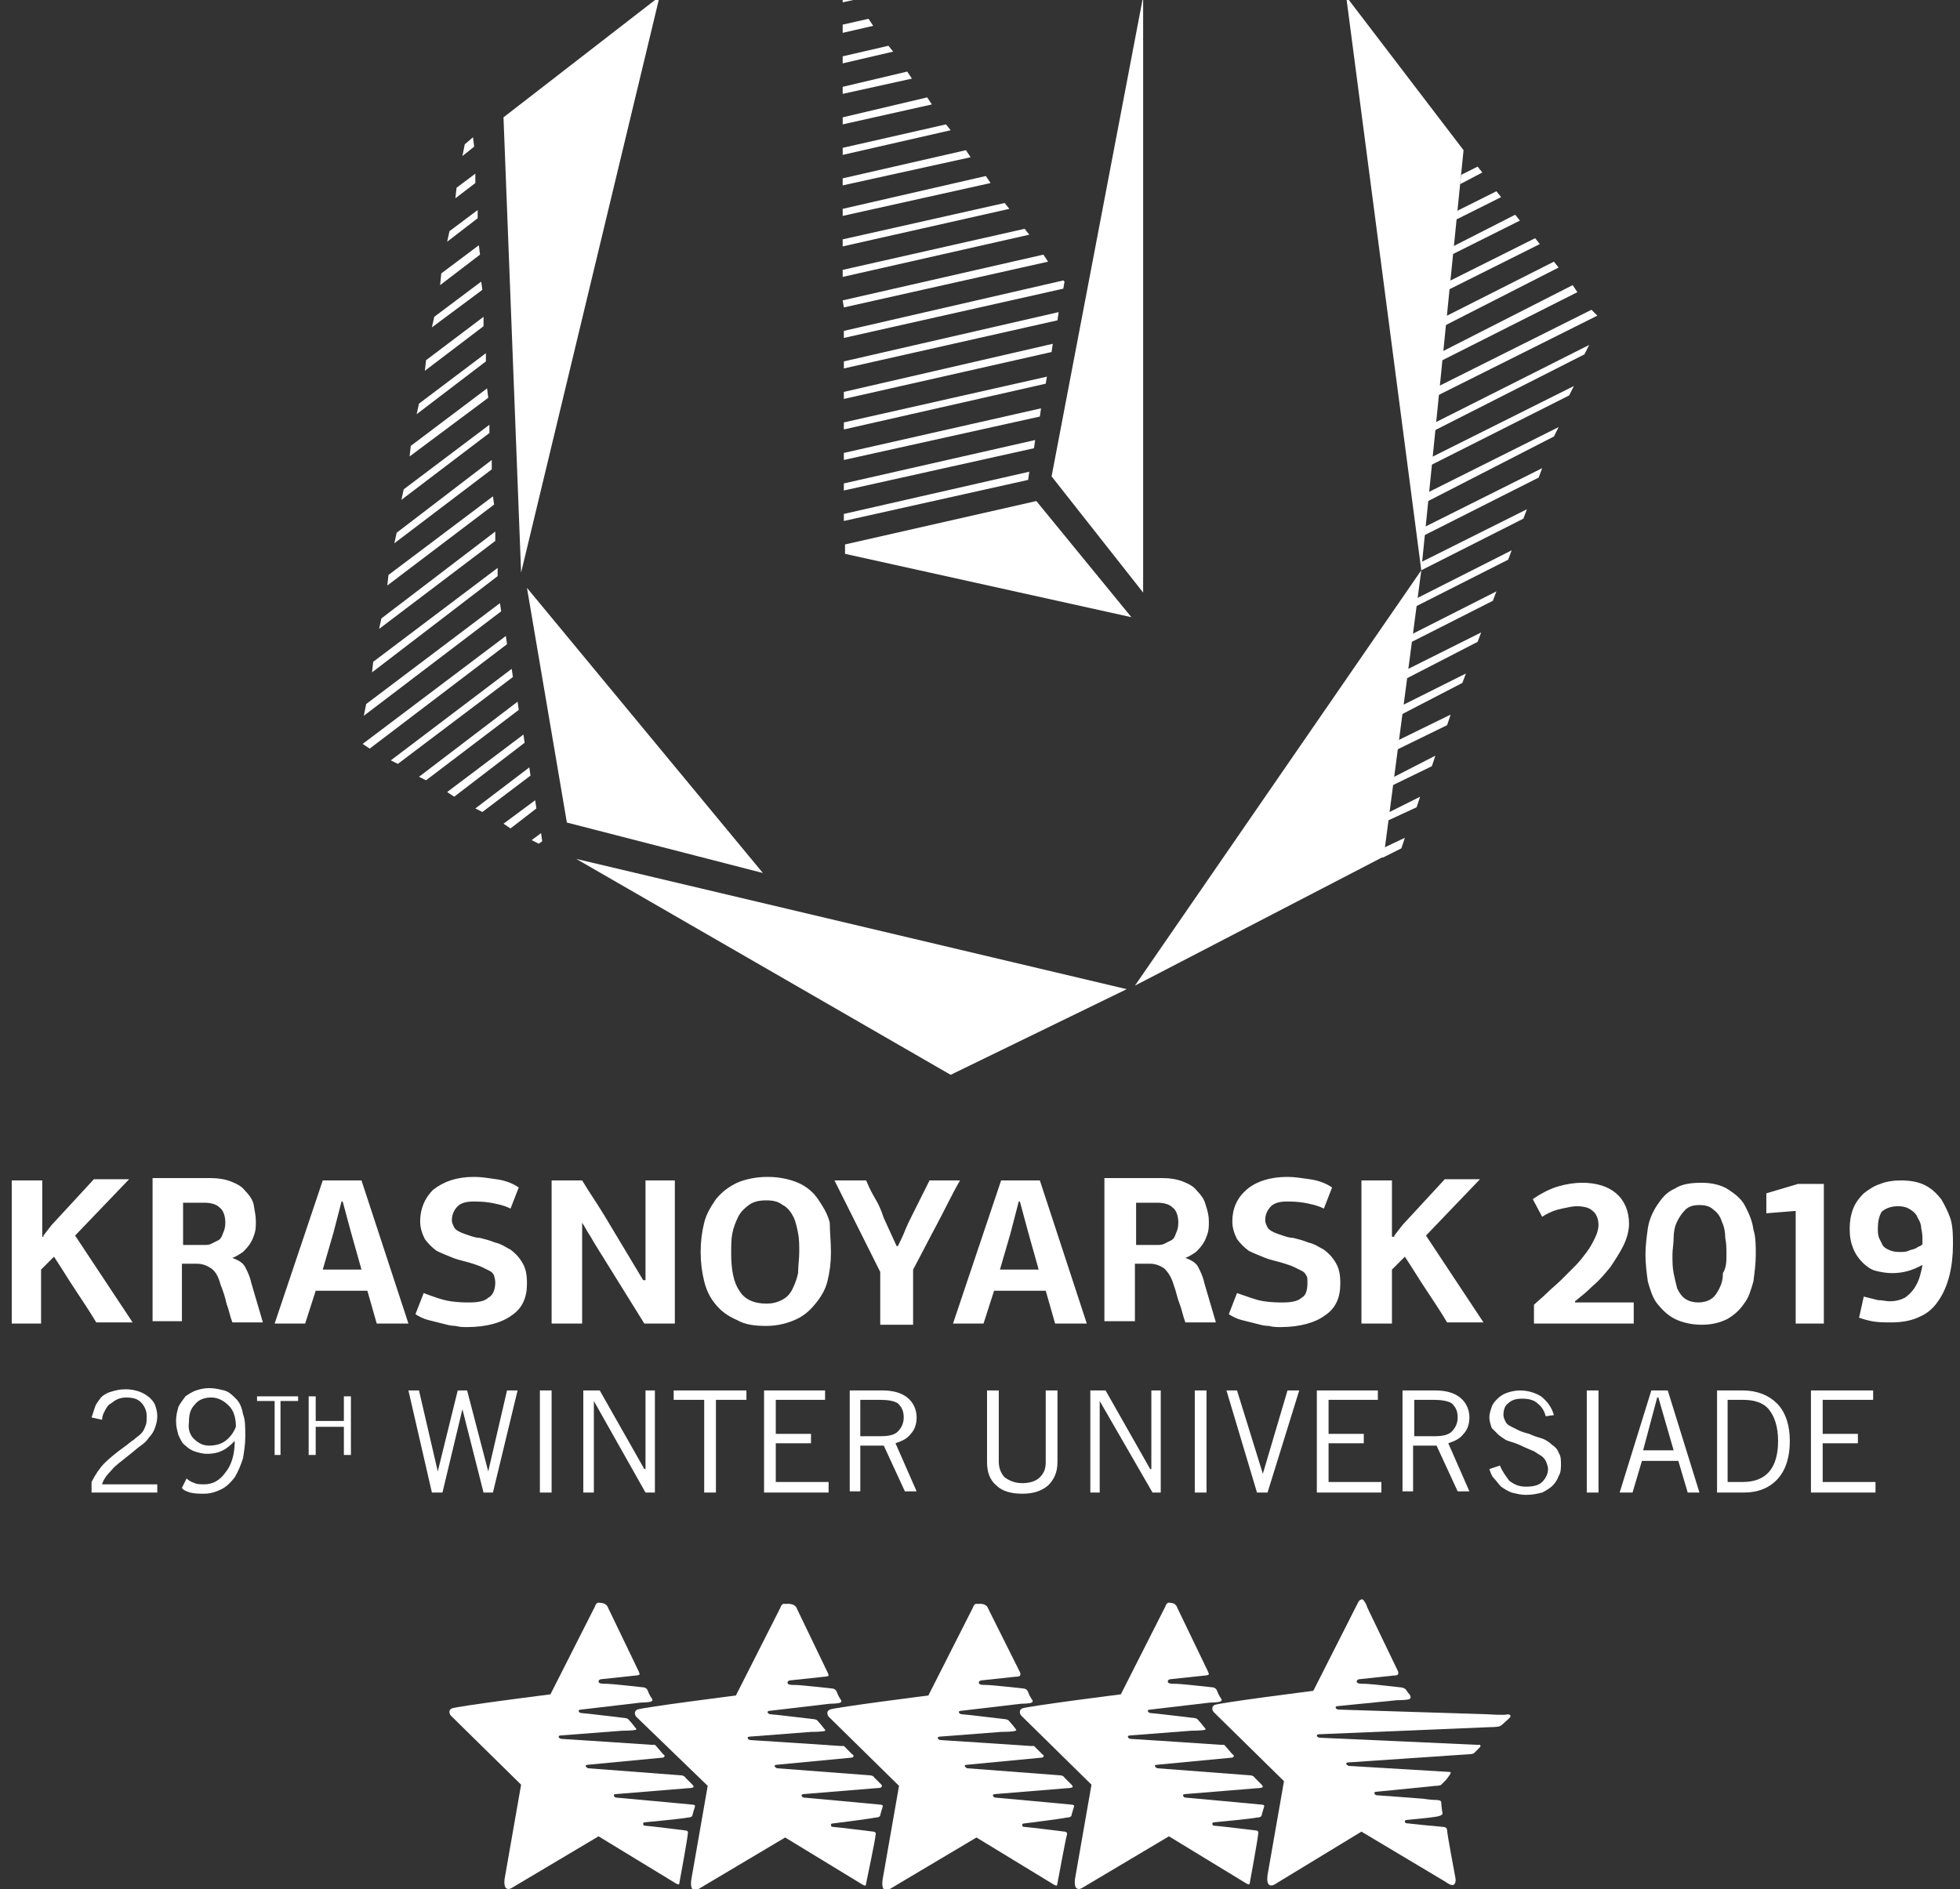 <svg xmlns="http://www.w3.org/2000/svg" viewBox="0 0 167 161"><rect x="0" y="0" width="167" height="161" fill="#333333" stroke="none"/><path fill="#FFF" d="M3.7 105.3l.7-.9 3.6-3.9h3l-4.6 4.8 4.9 7.4H8.2c-.6-1-1.2-1.9-1.8-2.8-.6-.9-1.2-1.9-1.8-2.8l-1.1 1.1v4.6H1v-12.2h2.6v4.8h.1zM21.8 104.1c0 .3 0 .7-.1 1-.1.3-.2.6-.4.9-.2.3-.4.5-.6.7-.3.2-.6.4-.9.5.5.2.9.4 1.1.8.2.4.4.8.5 1.3l1 3.4h-2.6c-.2-.5-.3-1.1-.5-1.6-.1-.5-.3-1.1-.5-1.6-.2-.7-.4-1.1-.8-1.4-.3-.2-.7-.4-1.2-.4h-1.3v4.9H13v-12.2h4.9c.7 0 1.3.1 1.8.3.5.2.9.4 1.2.8.3.3.6.7.7 1.1.1.6.2 1 .2 1.5m-4.4 2c.2 0 .4 0 .6-.1l.6-.3c.2-.1.3-.3.4-.6.1-.2.2-.5.2-.9 0-.6-.2-1.1-.5-1.3-.3-.3-.8-.4-1.3-.4h-1.8v3.6h1.8zM32.1 112.8l-.8-2.8h-4.4l-.9 2.8h-2.6l4.1-12.2h3.3l4 12.2h-2.7zm-2.2-7.8l-.7-2.6h-.1l-.7 2.7-.9 3.1h3.3l-.9-3.2zM40.4 100.3c.6 0 1.2.1 1.9.2s1.3.3 1.9.7l-.7 1.8c-.6-.3-1.2-.4-1.7-.5-.6-.1-1.1-.1-1.5-.1-.5 0-1 .1-1.3.4-.3.3-.5.7-.5 1.2 0 .2.1.4.2.6.1.2.3.3.5.4.2.1.5.2.8.3.3.1.6.2.9.2.4.1.8.2 1.3.4.5.1.9.4 1.3.6.4.3.7.6 1 1.1.3.5.4 1 .4 1.8 0 1.2-.4 2.1-1.3 2.7-.8.6-2.1 1-3.8 1-.3 0-.6 0-1-.1-.4 0-.7-.1-1.1-.2l-1.2-.3c-.4-.1-.8-.3-1.1-.5l.7-1.8c.8.3 1.6.6 2.3.7.7.1 1.2.1 1.6.1.7 0 1.3-.1 1.6-.4.4-.2.6-.7.6-1.3 0-.3-.1-.5-.1-.6-.1-.2-.2-.3-.4-.4l-.6-.3c-.2-.1-.5-.2-.8-.3-.6-.2-1.2-.3-1.7-.5s-1-.4-1.4-.6c-.4-.3-.7-.6-1-1-.2-.4-.4-.9-.4-1.5 0-1.1.4-2 1.1-2.7.9-.7 2-1.1 3.5-1.1M55 109v-8.4h2.5v12.2h-2.6l-4.1-6.6c-.2-.3-.4-.7-.6-1-.2-.3-.4-.7-.6-1v8.6H47v-12.2h2.6c.6 1 1.3 2 1.9 3l1.8 3 1.5 2.5h.2zM70.8 106.7c0 .9-.1 1.7-.3 2.5-.2.8-.6 1.4-1.1 2-.5.6-1 1-1.7 1.3-.7.3-1.5.5-2.4.5-1 0-1.8-.1-2.5-.5-.7-.3-1.3-.7-1.8-1.3-.5-.6-.8-1.2-1-2-.2-.8-.3-1.6-.3-2.5 0-.9.1-1.7.3-2.5.2-.8.6-1.4 1-2 .5-.6 1-1 1.8-1.4.7-.3 1.6-.5 2.6-.5s1.9.2 2.6.5c.7.3 1.3.8 1.7 1.4.4.6.8 1.2 1 2 0 .8.1 1.6.1 2.5m-2.7 0c0-.6 0-1.1-.1-1.6s-.2-1-.4-1.4c-.2-.4-.5-.8-.9-1-.4-.3-.8-.4-1.4-.4-.6 0-1.1.1-1.5.4-.4.3-.7.6-.9 1-.2.4-.4.9-.5 1.4-.1.5-.1 1.1-.1 1.7 0 1.4.2 2.5.7 3.2.4.7 1.2 1.1 2.3 1.1.5 0 .9-.1 1.3-.3.4-.2.7-.5.9-.9.2-.4.4-.9.5-1.4 0-.6.1-1.2.1-1.8M75 108.4l-3.9-7.8h2.7c.2.5.5 1.1.8 1.6.3.5.5 1 .7 1.6l1.1 2.4h.1c.2-.4.4-.8.6-1.3.2-.5.4-.9.6-1.3l1.5-3h2.6c-.7 1.2-1.3 2.5-2 3.8-.7 1.3-1.3 2.5-2 3.8v4.7H75v-4.5zM89.9 112.8l-.8-2.8h-4.4l-.9 2.8h-2.6l4.1-12.2h3.3l4 12.2h-2.7zm-2.3-7.8l-.7-2.6h-.1l-.7 2.7-.9 3.1h3.3l-.9-3.2zM103 104.1c0 .3 0 .7-.1 1-.1.3-.2.6-.4.9-.2.3-.4.5-.6.7-.3.2-.6.4-.9.5.5.2.9.4 1.1.8.2.4.4.8.5 1.3l1 3.4H101c-.2-.5-.3-1.1-.5-1.6s-.3-1.1-.5-1.6c-.2-.7-.5-1.1-.8-1.4-.3-.2-.7-.4-1.2-.4h-1.3v4.9h-2.6v-12.2H99c.7 0 1.3.1 1.8.3.5.2.9.4 1.2.8.3.3.6.7.7 1.1.2.6.3 1 .3 1.5m-4.4 2c.2 0 .4 0 .6-.1l.6-.3c.2-.1.3-.3.4-.6.1-.2.2-.5.2-.9 0-.6-.2-1.1-.5-1.3-.3-.3-.8-.4-1.3-.4h-1.8v3.6h1.8zM109.7 100.3c.6 0 1.2.1 1.9.2s1.3.3 1.9.7l-.7 1.8c-.6-.3-1.2-.4-1.7-.5-.6-.1-1.1-.1-1.5-.1-.5 0-1 .1-1.3.4-.3.3-.5.7-.5 1.2 0 .2.1.4.2.6.1.2.3.3.5.4.2.1.5.2.8.3.3.1.6.2.9.2.4.1.8.2 1.3.4.5.1.9.4 1.3.6.4.3.7.6 1 1.1.3.5.4 1 .4 1.8 0 1.2-.4 2.1-1.3 2.7-.8.6-2.1 1-3.8 1-.3 0-.6 0-1-.1-.4 0-.7-.1-1.1-.2l-1.2-.3c-.4-.1-.8-.3-1.1-.5l.7-1.8c.9.3 1.6.6 2.3.7.7.1 1.2.1 1.6.1.7 0 1.3-.1 1.6-.4.4-.2.5-.7.5-1.3 0-.3 0-.5-.1-.6-.1-.2-.2-.3-.4-.4l-.6-.3c-.2-.1-.5-.2-.8-.3-.6-.2-1.2-.3-1.7-.5s-1-.4-1.4-.6c-.4-.3-.7-.6-1-1-.2-.4-.4-.9-.4-1.5 0-1.1.4-2 1.2-2.7.8-.7 2-1.1 3.5-1.1M118.8 105.3l.7-.9 3.6-3.9h3l-4.6 4.8 4.9 7.4h-3.1c-.6-1-1.2-1.9-1.8-2.8-.6-.9-1.2-1.9-1.8-2.8l-1.1 1.1v4.6H116v-12.2h2.6v4.8h.2zM134.2 111h5v1.8h-8.5v-1.6c.3-.3.7-.6 1.1-1 .4-.4.8-.7 1.2-1.1l1.2-1.2c.4-.4.7-.8 1-1.2.3-.4.5-.8.7-1.2.2-.4.3-.8.3-1.1 0-.5-.2-1-.5-1.2-.3-.3-.8-.4-1.4-.4-.3 0-.7.1-1.2.2s-1.1.3-1.7.7l-.8-1.5c.7-.5 1.5-.9 2.2-1.1.7-.2 1.4-.3 2-.3 1.2 0 2.2.3 2.9.9.7.6 1.1 1.5 1.1 2.6 0 .6-.2 1.3-.5 1.9-.3.6-.7 1.2-1.1 1.8-.5.6-.9 1.1-1.5 1.6-.5.5-1 .9-1.5 1.3v.1zM149.6 106.9c0 .8-.1 1.5-.2 2.3-.2.7-.4 1.4-.8 1.9-.4.6-.9 1-1.4 1.3-.6.3-1.3.5-2.2.5-.9 0-1.7-.2-2.3-.5-.6-.3-1.1-.8-1.5-1.3-.4-.5-.6-1.2-.8-1.9-.1-.7-.2-1.5-.2-2.3 0-.7.1-1.5.2-2.2.1-.7.4-1.4.8-2 .4-.6.8-1.1 1.5-1.4.6-.4 1.4-.5 2.3-.5.9 0 1.7.2 2.3.6.6.4 1.1.8 1.4 1.4.3.6.6 1.2.7 2 .2.6.2 1.4.2 2.1m-2.5 0c0-.5 0-.9-.1-1.4 0-.5-.1-1-.3-1.4-.1-.4-.4-.8-.7-1-.3-.3-.7-.4-1.2-.4s-.9.1-1.2.4c-.3.3-.5.6-.7 1-.2.4-.3.9-.3 1.4 0 .5-.1 1-.1 1.4 0 .6 0 1.1.1 1.6s.2.9.3 1.3c.2.4.4.7.7.9.3.2.7.3 1.1.3.4 0 .8-.1 1.1-.3.3-.2.5-.5.7-.9.2-.4.3-.8.3-1.3.3-.5.3-1 .3-1.6M153 103.2l-2.5.2v-1.7l2.7-.8h2.2v11.9H153zM163.8 107.8c-.9.5-1.7.7-2.6.7-.5 0-1-.1-1.4-.2-.4-.1-.8-.4-1.1-.7-.3-.3-.6-.7-.8-1.2-.2-.5-.3-1-.3-1.7 0-.6.1-1.2.3-1.7.2-.5.5-.9.9-1.3.4-.3.8-.6 1.4-.8.5-.2 1.1-.3 1.7-.3.8 0 1.5.1 2.1.4.6.3 1 .7 1.4 1.2.3.5.6 1.1.8 1.7.2.7.2 1.4.2 2.2 0 .9-.1 1.8-.3 2.6-.2.8-.5 1.5-.9 2.1-.4.6-.9 1.1-1.6 1.4-.6.3-1.4.5-2.4.5-.6 0-1.2 0-1.7-.1s-.8-.2-1.1-.3l.4-1.8 1.2.3c.4 0 .7.1 1 .1.5 0 .9-.1 1.3-.3.3-.2.6-.5.8-.8.2-.3.4-.7.5-1.1.1-.4.2-.7.2-1v.1zm-3.8-3.1c0 .3 0 .5.1.8l.3.6c.1.2.3.3.5.4.2.1.5.2.9.2.3 0 .6 0 .8-.1.2-.1.4-.1.6-.2.2-.1.3-.2.4-.2.1-.1.2-.1.2-.2v-.3c0-.3 0-.6-.1-1 0-.3-.1-.6-.3-.9-.1-.3-.3-.5-.6-.7-.3-.2-.6-.3-1.1-.3-.6 0-1.1.2-1.4.5-.2.4-.3.8-.3 1.4M13.4 127.2H7.8v-.9c.3-.6.7-1.2 1.1-1.6.4-.4 1-.9 1.7-1.4.3-.2.6-.5.8-.6.2-.2.4-.3.6-.5.2-.2.3-.4.4-.7.1-.2.1-.5.1-.8 0-.5-.2-.9-.5-1.2-.3-.3-.7-.4-1.3-.4-.3 0-.6.1-.8.2-.2.1-.4.3-.6.4-.2.2-.3.4-.4.6-.1.2-.2.4-.2.7l-.9-.2.3-.9c.1-.3.3-.5.5-.8.2-.2.5-.4.9-.5.3-.1.7-.2 1.2-.2.7 0 1.4.2 1.9.6.3.2.5.5.6.7.1.3.2.6.2 1s-.1.7-.2 1c-.1.3-.3.6-.5.8-.2.3-.4.5-.7.7-.3.2-.6.5-1 .8-.6.5-1.2.9-1.5 1.3-.4.4-.7.8-.8 1.2h4.7v.7zM15.9 126c.2.2.4.3.7.4.2.1.5.1.8.1.7 0 1.3-.3 1.8-1 .5-.6.8-1.5.8-2.7-.3.3-.6.6-1 .8-.4.2-.8.3-1.4.3-.3 0-.7-.1-1-.2-.3-.1-.6-.3-.8-.5-.3-.2-.4-.5-.6-.9-.1-.4-.2-.7-.2-1.2s.1-.8.2-1.2c.2-.4.4-.6.6-.9.3-.2.6-.4.9-.5.3-.1.7-.2 1.1-.2.5 0 .9.1 1.3.2s.7.4 1 .7c.3.3.5.7.6 1.3.2.5.2 1.1.2 1.9 0 .7-.1 1.3-.2 1.9-.2.6-.4 1.1-.7 1.6-.3.4-.7.8-1.1 1-.4.2-.9.4-1.5.4-.4 0-.8 0-1.2-.1-.3-.1-.6-.2-.7-.4l.4-.8zm.6-3.4c.4.4.8.6 1.3.6s1-.1 1.4-.4c.4-.3.7-.7.9-1.2 0-.8-.2-1.4-.6-1.8-.4-.4-.9-.7-1.5-.7s-1.1.2-1.4.6c-.4.4-.5.9-.5 1.5-.1.6.1 1.1.4 1.4M23.9 119.4v4.6h-.5v-4.6h-1.5v-.4h3.5v.4zM29.9 119v5h-.6v-2.4h-2.4v2.4h-.6v-5h.6v2.1h2.4V119zM34.8 118.5h.9l1.6 6.9 1.7-6.9h.8l1.8 6.9 1.6-6.9h.9l-2.1 8.7h-.8l-1.8-7.1-1.7 7.1h-.9zM46 118.5h1v8.7h-1zM49.7 127.2v-8.7h1.4l3.8 6.7h.1v-6.7h.8v8.7H55l-4.4-7.8v7.8zM61 119.3v7.9h-1v-7.9h-2.6v-.8h6.2v.8zM70.3 118.5v.8h-4.2v2.9h3v.8h-3v3.3h4.5v.9h-5.5v-8.7zM72.4 127.2v-8.7h2.8c.9 0 1.6.2 2.1.6.5.4.8 1 .8 1.7 0 .6-.2 1.1-.5 1.4-.3.4-.7.6-1.3.8l1.8 4.1h-1l-1.8-3.9h-2v3.9h-.9zm.9-4.8H75c.7 0 1.2-.1 1.5-.4.3-.3.5-.7.5-1.2 0-.6-.2-.9-.5-1.2-.3-.2-.8-.3-1.5-.3h-1.7v3.1zM85.1 118.5v6.1c0 .5.2 1 .5 1.3.4.3.9.5 1.5.5.7 0 1.2-.2 1.5-.5.4-.4.5-.8.5-1.3v-6.1h1v6.1c0 .9-.3 1.5-.8 2-.6.5-1.3.7-2.2.7-.9 0-1.7-.2-2.2-.7-.6-.5-.8-1.2-.8-2v-6.1h1zM92.9 127.2v-8.7h1.3l3.8 6.7h.1v-6.7h.8v8.7h-.7l-4.5-7.8v7.8zM101.8 118.5h1v8.7h-1zM104.5 118.5h.9l2.2 7.1 2.1-7.1h1l-2.7 8.7h-.9zM117.4 118.5v.8h-4.2v2.9h3v.8h-3v3.3h4.5v.9h-5.5v-8.7zM119.5 127.2v-8.7h2.8c.9 0 1.6.2 2.1.6.5.4.8 1 .8 1.7 0 .6-.2 1.1-.5 1.4-.3.4-.7.6-1.3.8l1.8 4.1h-1l-1.8-3.9h-2v3.9h-.9zm1-4.8h1.7c.7 0 1.2-.1 1.5-.4.3-.3.5-.7.5-1.2 0-.6-.2-.9-.5-1.2-.3-.2-.9-.3-1.5-.3h-1.7v3.1zM131.7 120.7c-.1-.4-.3-.8-.7-1.1-.3-.3-.8-.4-1.3-.4s-.9.1-1.2.4c-.3.2-.4.6-.4 1 0 .2.1.4.2.6.1.2.3.3.5.4l.6.3c.2.1.5.2.9.3.4.2.8.3 1.1.4.3.1.6.3.8.5.3.2.5.4.6.7.2.3.2.6.2 1 0 .3 0 .7-.2 1-.1.3-.3.6-.5.8-.2.2-.5.4-.9.6-.4.1-.8.2-1.4.2-.4 0-.8-.1-1.2-.2-.3-.1-.6-.3-.9-.5-.2-.2-.4-.5-.6-.7-.2-.2-.3-.5-.4-.8l.9-.3c.2.5.5.9.8 1.3.4.3.8.5 1.4.5.6 0 1.1-.1 1.4-.4.3-.3.5-.7.5-1.1 0-.2-.1-.5-.2-.7-.1-.2-.3-.4-.5-.5-.2-.1-.4-.3-.7-.4-.2-.1-.5-.2-.9-.4s-.8-.3-1.1-.4c-.3-.1-.5-.3-.8-.5l-.6-.6c-.1-.3-.2-.6-.2-.9 0-.3.1-.6.2-.9.1-.3.3-.5.5-.7.2-.2.5-.4.8-.5.3-.1.7-.2 1.1-.2.7 0 1.3.2 1.8.5.5.4.9.9 1.1 1.6l-.7.1zM135.2 118.5h1v8.7h-1zM138 127.2l2.7-8.7h1.4l2.7 8.7h-1l-.8-2.7h-3.1l-.8 2.7H138zm2-3.6h2.6l-1.3-4.5h-.1l-1.2 4.5zM146.2 118.5h2.3c1.2 0 2.2.4 2.9 1.1.7.7 1.1 1.8 1.1 3.2 0 1.3-.3 2.4-1 3.2-.7.8-1.7 1.2-2.9 1.2h-2.3v-8.7zm1 7.8h1.3c2 0 3-1.2 3-3.5 0-1.2-.3-2.1-.8-2.7-.5-.6-1.3-.8-2.2-.8h-1.3v7zM159.6 118.5v.8h-4.3v2.9h3v.8h-3v3.3h4.5v.9h-5.5v-8.7zM51.8 137l2.6 5.4s.1.2.1.3c-.1.1-.4.1-.4.1l-2.8.3s-.3 0-.3.2.3.2.7.2c.4 0 3.1.3 3.1.3s.3 0 .4.3c.1.3.3.6.3.6s.2.2 0 .3c-.2.1-.9.1-.9.1l-5.1.6s-.2 0-.2.1.1.2.3.2c.2 0 3.5.4 3.5.4s.4 0 .5.2c.2.2.5.6.5.6s.2.2.1.2c-.1.1-1.2.1-1.2.1l-5.2.4s-.2 0-.2.1.1.2.3.2c.2 0 7.6.5 7.6.5h.3l.1.1.6.7s.2.1.1.2c0 .1-.2.1-.2.1l-6.3.6s-.2 0-.2.1.2.2.2.2l7.9.6s.3 0 .4.2l.6.6s.1.1.1.2c-.1.1-.5.1-.5.1l-6.1.5s-.2 0-.2.1.1.2.2.2 6.5.6 6.5.6.3 0 .2.2c-.1.3-.2.7-.2.7s0 .2-.4.2c-.4.1-3.6.4-3.6.4s-.2 0-.2.1 0 .2.2.2 3.4.4 3.4.4.3 0 .2.3c0 .3-.7 4.1-.7 4.1s0 .2-.1.2-.4-.2-.4-.2l-6.4-3.9-7.4 4.4s-.3.2-.5 0-.1-.8-.1-.8l1.4-8-6-5.9s-.3-.4.1-.6c.5-.2 8.4-1.2 8.4-1.2l3.8-7.5s.1-.4.4-.3c.6 0 .7.4.7.4"/><path fill="#FFF" d="M67.9 137.1l2.6 5.4s.1.2.1.3c-.1.1-.4.1-.4.1l-2.8.3s-.3 0-.3.2.3.2.7.2c.4 0 3.1.3 3.1.3s.3 0 .4.3c.1.3.3.6.3.6s.2.2 0 .3c-.2.1-.9.1-.9.1l-5.1.6s-.2 0-.2.1.1.2.3.2c.2 0 3.5.4 3.5.4s.4 0 .5.2c.2.2.5.6.5.6s.2.2.1.2c-.1.1-1.2.1-1.2.1l-5.2.4s-.2 0-.2.1.1.2.3.2c.2 0 7.6.5 7.6.5h.3l.1.1.6.6s.2.1.1.2c0 .1-.2.1-.2.1l-6.3.6s-.2 0-.2.1.2.2.2.2l7.9.6s.3 0 .4.2l.6.6s.1.1 0 .2c0 .1-.5.1-.5.1l-6.1.5s-.2 0-.2.1.1.2.2.2 6.5.6 6.5.6.3 0 .2.2c-.1.3-.2.7-.2.7s0 .2-.4.2c-.4.1-3.6.5-3.6.5s-.2 0-.2.1 0 .2.2.2 3.4.4 3.4.4.3 0 .2.3c0 .3-.8 4.1-.8 4.1s0 .2-.1.2-.4-.2-.4-.2l-6.4-3.9-7.4 4.4s-.3.2-.5 0-.1-.8-.1-.8l1.4-8-6.1-5.9s-.3-.4.1-.6c.5-.2 8.4-1.2 8.4-1.2l3.8-7.5s.1-.4.4-.3c.9-.1 1 .4 1 .4"/><path fill="#FFF" d="M84.2 137.1l2.7 5.4s.1.2 0 .3c0 .1-.4.1-.4.1l-2.8.3s-.3 0-.3.2.3.2.7.2c.4 0 3.1.3 3.1.3s.3 0 .4.3c.1.3.3.6.3.6s.2.2 0 .3c-.2.1-.9.1-.9.1l-5.1.6s-.2 0-.2.1.1.2.3.2c.2 0 3.5.4 3.5.4s.4 0 .5.2c.2.2.5.6.5.6s.2.2 0 .2c-.1.1-1.2.1-1.2.1l-5.2.4s-.2 0-.2.1.1.2.3.2c.2 0 7.6.5 7.6.5h.3l.1.1.6.6s.2.1.1.2c0 .1-.2.1-.2.1l-6.3.6s-.2 0-.2.1.2.2.2.2l7.9.6s.3 0 .4.2l.6.6s.1.1.1.2c-.1.1-.5.1-.5.1l-6.1.5s-.2 0-.2.1.1.2.2.2 6.5.6 6.5.6.3 0 .2.2c-.1.3-.2.7-.2.7s0 .2-.4.2c-.4.1-3.6.5-3.6.5s-.2 0-.2.1 0 .2.2.2 3.4.4 3.4.4.3 0 .2.3c-.1.3-.8 4.1-.8 4.1s0 .2-.1.2-.4-.2-.4-.2l-6.4-3.9-7.4 4.4s-.3.2-.5 0-.1-.8-.1-.8l1.4-8-6-5.9s-.3-.4.1-.6c.5-.2 8.4-1.2 8.4-1.2l3.8-7.5s.1-.4.4-.3c.8-.1.9.4.9.4"/><path fill="#FFF" d="M100.3 137l2.6 5.4s.1.2.1.3c-.1.1-.4.1-.4.1l-2.8.3s-.3 0-.3.2.3.2.7.2c.4 0 3.1.3 3.1.3s.3 0 .4.3c.1.3.3.6.3.6s.2.2 0 .3c-.2.1-.9.1-.9.1l-5.1.6s-.2 0-.2.1.1.2.3.2c.2 0 3.5.4 3.5.4s.4 0 .5.2c.2.2.5.6.5.6s.2.2.1.2c-.1.1-1.2.1-1.2.1l-5.2.4s-.2 0-.2.1.1.2.3.2c.2 0 7.6.5 7.6.5h.3l.1.1.6.7s.2.1.1.2c0 .1-.2.1-.2.1l-6.3.6s-.2 0-.2.1.2.2.2.2l7.9.6s.3 0 .4.2l.6.6s.1.1.1.2c-.1.1-.5.1-.5.1l-6.1.5s-.2 0-.2.1.1.2.2.2 6.5.6 6.5.6.3 0 .2.2c-.1.3-.2.7-.2.7s0 .2-.4.2c-.4.1-3.6.4-3.6.4s-.2 0-.2.1 0 .2.2.2 3.5.4 3.5.4.3 0 .2.3c0 .3-.7 4.1-.7 4.1s0 .2-.1.2-.4-.2-.4-.2l-6.4-3.9-7.4 4.4s-.3.2-.5 0-.1-.8-.1-.8l1.4-8-6-5.9s-.3-.4.1-.6c.5-.2 8.4-1.2 8.4-1.2l3.8-7.5s.1-.4.4-.3c.5 0 .6.4.6.4"/><path fill="#FFF" d="M116.5 137l2.6 5.4s.1.2 0 .3c0 .1-.4.1-.4.1l-2.8.3s-.3 0-.3.2.3.2.7.2c.4 0 3 .3 3 .3s.3 0 .5.2c.1.2.3.4.3.4s.2.3 0 .4c-.2.1-1.1.1-1.1.1l-5 .5s-.2 0-.2.1.1.2.3.2c.2 0 12.7.4 12.7.4s1.4.1 1.7 0c.1 0 .2.1.2.1.1.1-.4.5-.4.5s-.4.4-.5.4c-.1.1-1 .1-1 .1l-14.4.6s-.2 0-.2.1.1.2.3.2c.2 0 13.3.6 13.3.6h.3c.1.1 0 .2 0 .2l-.3.3-.2.2c-.1.1-.4.1-.4.1l-10.3.7s-.2 0-.2.1.2.2.2.2l8.4.5s.4 0 .3.1c0 .1-.4.6-.4.6l-.4.4c-.1.1-.5.1-.5.1l-5 .5s-.2 0-.2.1.1.2.2.2 4 .3 4 .3.6.1 1 .1.5.1.5.2c0 .3.1.9.1.9s.1.2-.4.3c-.4.1-2.6.3-2.6.3s-.2 0-.2.1 0 .2.3.2c.1 0-.3 0 3 .3 0 0 .3 0 .3.3s.7 4 .7 4 .1.4-.1.6c-.2.2-.7-.2-.7-.2l-7.2-4.3-7.4 4.5s-.3.2-.5 0-.1-.8-.1-.8l1.4-8-6-5.9s-.3-.4.1-.6c.5-.2 8.4-1.2 8.4-1.2l3.8-7.5s.1-.3.4-.3c.3.3.4.7.4.7M134 24.3L122.8 30l-.1.8 11.7-5.9zM130.8 20.3l-7.4 3.7v.7l7.8-3.9zM125.9 14.2l-1.4.7-.1.8 1.9-1zM129.1 18.3l-5.3 2.7-.1.7 5.8-2.9zM132.4 22.3l-9.3 4.7-.1.8 9.8-5zM135.6 26.4L122.4 33l-.1.8 13.8-6.9zM127.5 16.3l-3.4 1.7v.7l3.8-1.9zM122.3 64.4l-3.7 1.9-.1.7 3.5-1.7zM123.6 60.9l-4.7 2.3-.1.8 4.5-2.2zM124.9 57.4l-5.6 2.8-.1.8 5.4-2.8zM121 67.9l-2.8 1.4-.1.7 2.6-1.2zM119.7 71.4l-1.9.9v.8l1.6-.8zM126.2 53.9l-6.6 3.3-.1.8 6.4-3.3zM130.1 43.4l-9 4.5v.7l8.7-4.4zM132.8 36.4l-11.4 5.7-.1.8 11.1-5.7zM134.1 32.9l-12.4 6.2-.1.7 12.1-6.1zM127.5 50.4l-7.5 3.8-.1.7 7.3-3.7zM131.4 39.9L121 45.1v.7l10.1-5.1zM128.8 46.9l-8.5 4.3-.1.7 8.3-4.2zM135.4 29.4l-13.3 6.7-.1.7 13-6.6zM71.9 34l17.7-4 .1-.7-17.8 4.1zM71.9 41.8l16.2-3.6.1-.7-16.3 3.7zM71.9 39.2l16.7-3.7.1-.7-16.8 3.8zM71.9 44.4l15.7-3.5.1-.7-15.8 3.6zM71.9 36.6l17.2-3.9.1-.6L71.9 36zM71.8 23.6L87.7 20l-.4-.5L71.8 23zM71.8 8l5.9-1.3-.4-.6-5.5 1.3zM71.8 10.6l7.6-1.7-.4-.6-7.2 1.7zM71.8 13.2l9.2-2.1-.4-.5-8.8 2zM71.9 31.4l18.2-4.1.1-.7-18.3 4.2zM71.8 2.8l2.6-.6-.4-.6-2.2.5zM72.7 0l-.4-.6-.5.1v.7zM71.8 5.4l4.3-1-.4-.5-3.9.9zM71.9 28.8l18.7-4.2.1-.6-.1-.1-18.7 4.3zM71.9 26.2l17.4-3.9-.4-.6-17.1 3.9zM71.8 15.8l10.9-2.4-.4-.6-10.5 2.4zM71.8 18.4l12.6-2.8-.4-.6-12.2 2.8zM71.8 21L86 17.8l-.4-.5-13.8 3.1zM41.4 30.1l-5.7 4.3-.2.9 5.9-4.5zM41.2 27l-4.9 3.7-.1.9 5-3.8zM40.5 14.8L38.9 16l-.1.9 1.7-1.3zM41 24l-4 3-.2.9 4.3-3.2zM40.3 11.7l-.7.6-.2 1 1-.8zM40.8 20.9l-3.2 2.4-.1 1 3.4-2.6zM40.7 17.9l-2.4 1.8-.2.9 2.6-2zM43.2 54.9l-.1-.7-12.2 9.2.6.4zM45.9 71.9l.3-.2-.1-.7-.8.6zM41.1 69.2l4.1-3.1-.1-.7-4.6 3.5zM43.5 70.6l2.2-1.7-.1-.7-2.7 2zM38.7 67.9l6-4.6-.1-.7-6.5 4.9zM36.3 66.5l7.9-6-.1-.7-8.4 6.4zM41.5 33.1L35 38l-.1.9 6.7-5zM33.9 65.1l9.8-7.4-.1-.7-10.3 7.8zM41.9 39.2l-8.1 6.2-.2.9 8.3-6.3zM41.7 36.2l-7.3 5.5-.2.9 7.5-5.7zM42 42.3L33.1 49l-.1.9 9.1-6.9zM42.6 51.4L31.2 60l-.2 1 11.7-8.9zM42.4 48.4l-10.6 8-.1.9 10.7-8.2zM42.2 45.3l-9.7 7.4-.2.9 9.9-7.5z"/><path fill="#FFF" d="M96.7 84l24.4-35.4-3.2 24.4zM97.4 50.5V-.3l-7.8 40.9zM121.1 48.6L114.7-.3l10 13.1zM96.4 52.6l-8.1-9.9L72 46.4v.8zM44.9 50.1l3.4 20L65 74.4zM96 84.3l-15 7.3-31.9-18.4zM44.4 48.8L56.2-.3 42.9 10z"/></svg>